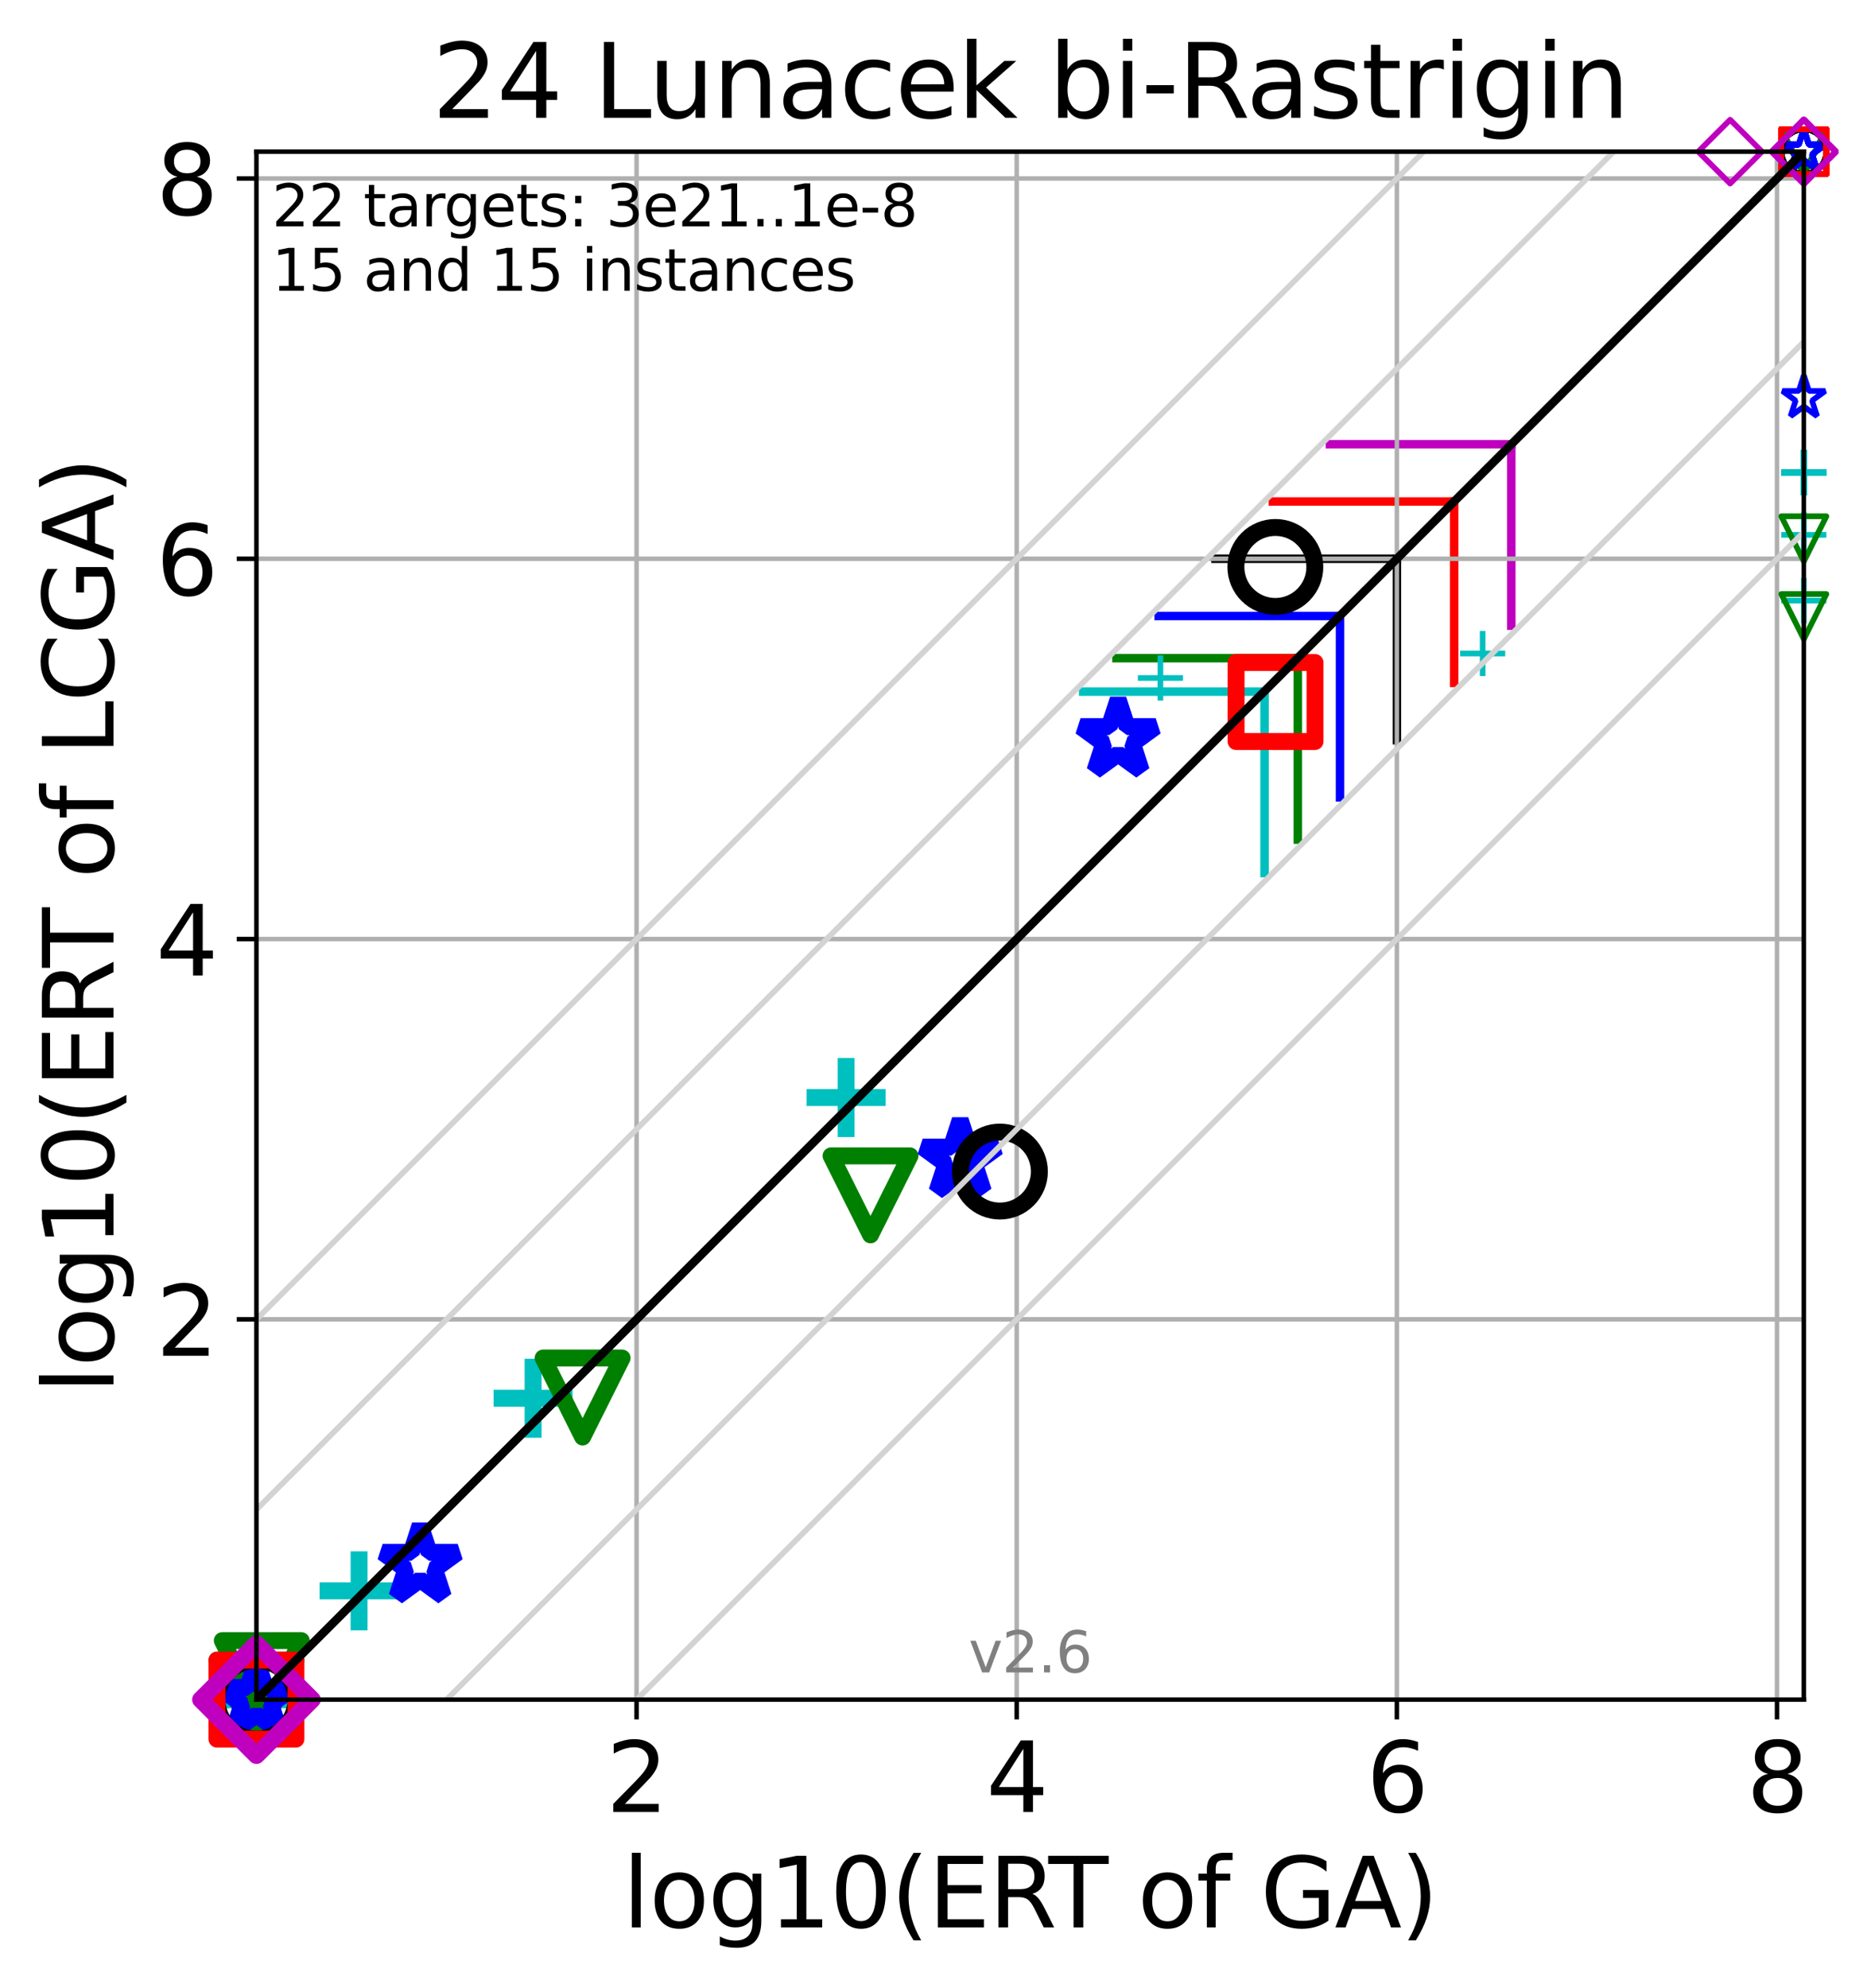 <?xml version="1.0" encoding="utf-8" standalone="no"?>
<!DOCTYPE svg PUBLIC "-//W3C//DTD SVG 1.1//EN"
  "http://www.w3.org/Graphics/SVG/1.1/DTD/svg11.dtd">
<svg xmlns:xlink="http://www.w3.org/1999/xlink" width="331.029pt" height="352.343pt" viewBox="0 0 331.029 352.343" xmlns="http://www.w3.org/2000/svg" version="1.1">
 <defs>
  <style type="text/css">*{stroke-linejoin: round; stroke-linecap: butt}</style>
 </defs>
 <g id="figure_1">
  <g id="patch_1">
   <path d="M 0 352.343 
L 331.029 352.343 
L 331.029 0 
L 0 0 
z
" style="fill: #ffffff"/>
  </g>
  <g id="axes_1">
   <g id="patch_2">
    <path d="M 45.469 301.237 
L 319.829 301.237 
L 319.829 26.877 
L 45.469 26.877 
z
" style="fill: #ffffff"/>
   </g>
   <g id="line2d_1">
    <path d="M 224.209 154.747 
L 224.209 122.588 
" clip-path="url(#p2a9df7f2b1)" style="fill: none; stroke: #00bfbf; stroke-width: 1.5; stroke-linecap: square"/>
   </g>
   <g id="line2d_2">
    <path d="M 192.05 122.588 
L 224.209 122.588 
" clip-path="url(#p2a9df7f2b1)" style="fill: none; stroke: #00bfbf; stroke-width: 1.5; stroke-linecap: square"/>
   </g>
   <g id="line2d_3">
    <path d="M 230.11 148.812 
L 230.11 116.654 
" clip-path="url(#p2a9df7f2b1)" style="fill: none; stroke: #008000; stroke-width: 1.5; stroke-linecap: square"/>
   </g>
   <g id="line2d_4">
    <path d="M 197.951 116.654 
L 230.11 116.654 
" clip-path="url(#p2a9df7f2b1)" style="fill: none; stroke: #008000; stroke-width: 1.5; stroke-linecap: square"/>
   </g>
   <g id="line2d_5">
    <path d="M 237.591 141.336 
L 237.591 109.177 
" clip-path="url(#p2a9df7f2b1)" style="fill: none; stroke: #0000ff; stroke-width: 1.5; stroke-linecap: square"/>
   </g>
   <g id="line2d_6">
    <path d="M 205.432 109.177 
L 237.591 109.177 
" clip-path="url(#p2a9df7f2b1)" style="fill: none; stroke: #0000ff; stroke-width: 1.5; stroke-linecap: square"/>
   </g>
   <g id="line2d_7">
    <path d="M 247.674 131.191 
L 247.674 99.032 
" clip-path="url(#p2a9df7f2b1)" style="fill: none; stroke: #000000; stroke-width: 1.5; stroke-linecap: square"/>
   </g>
   <g id="line2d_8">
    <path d="M 215.515 99.032 
L 247.674 99.032 
" clip-path="url(#p2a9df7f2b1)" style="fill: none; stroke: #000000; stroke-width: 1.5; stroke-linecap: square"/>
   </g>
   <g id="line2d_9">
    <path d="M 257.829 121.046 
L 257.829 88.887 
" clip-path="url(#p2a9df7f2b1)" style="fill: none; stroke: #ff0000; stroke-width: 1.5; stroke-linecap: square"/>
   </g>
   <g id="line2d_10">
    <path d="M 225.67 88.887 
L 257.829 88.887 
" clip-path="url(#p2a9df7f2b1)" style="fill: none; stroke: #ff0000; stroke-width: 1.5; stroke-linecap: square"/>
   </g>
   <g id="line2d_11">
    <path d="M 267.964 110.901 
L 267.964 78.742 
" clip-path="url(#p2a9df7f2b1)" style="fill: none; stroke: #bf00bf; stroke-width: 1.5; stroke-linecap: square"/>
   </g>
   <g id="line2d_12">
    <path d="M 235.805 78.742 
L 267.964 78.742 
" clip-path="url(#p2a9df7f2b1)" style="fill: none; stroke: #bf00bf; stroke-width: 1.5; stroke-linecap: square"/>
   </g>
   <g id="matplotlib.axis_1">
    <g id="xtick_1">
     <g id="line2d_13">
      <path d="M 112.871 301.237 
L 112.871 26.877 
" clip-path="url(#p2a9df7f2b1)" style="fill: none; stroke: #b0b0b0; stroke-width: 0.8; stroke-linecap: square"/>
     </g>
     <g id="line2d_14">
      <defs>
       <path id="md5a7563506" d="M 0 0 
L 0 3.5 
" style="stroke: #000000; stroke-width: 0.8"/>
      </defs>
      <g>
       <use xlink:href="#md5a7563506" x="112.871" y="301.237" style="stroke: #000000; stroke-width: 0.8"/>
      </g>
     </g>
     <g id="text_1">
      <!-- 2 -->
      <g transform="translate(107.463 321.155)scale(0.17 -0.17)">
       <defs>
        <path id="DejaVuSans-32" d="M 1228 531 
L 3431 531 
L 3431 0 
L 469 0 
L 469 531 
Q 828 903 1448 1529 
Q 2069 2156 2228 2338 
Q 2531 2678 2651 2914 
Q 2772 3150 2772 3378 
Q 2772 3750 2511 3984 
Q 2250 4219 1831 4219 
Q 1534 4219 1204 4116 
Q 875 4013 500 3803 
L 500 4441 
Q 881 4594 1212 4672 
Q 1544 4750 1819 4750 
Q 2544 4750 2975 4387 
Q 3406 4025 3406 3419 
Q 3406 3131 3298 2873 
Q 3191 2616 2906 2266 
Q 2828 2175 2409 1742 
Q 1991 1309 1228 531 
z
" transform="scale(0.016)"/>
       </defs>
       <use xlink:href="#DejaVuSans-32"/>
      </g>
     </g>
    </g>
    <g id="xtick_2">
     <g id="line2d_15">
      <path d="M 180.272 301.237 
L 180.272 26.877 
" clip-path="url(#p2a9df7f2b1)" style="fill: none; stroke: #b0b0b0; stroke-width: 0.8; stroke-linecap: square"/>
     </g>
     <g id="line2d_16">
      <g>
       <use xlink:href="#md5a7563506" x="180.272" y="301.237" style="stroke: #000000; stroke-width: 0.8"/>
      </g>
     </g>
     <g id="text_2">
      <!-- 4 -->
      <g transform="translate(174.864 321.155)scale(0.17 -0.17)">
       <defs>
        <path id="DejaVuSans-34" d="M 2419 4116 
L 825 1625 
L 2419 1625 
L 2419 4116 
z
M 2253 4666 
L 3047 4666 
L 3047 1625 
L 3713 1625 
L 3713 1100 
L 3047 1100 
L 3047 0 
L 2419 0 
L 2419 1100 
L 313 1100 
L 313 1709 
L 2253 4666 
z
" transform="scale(0.016)"/>
       </defs>
       <use xlink:href="#DejaVuSans-34"/>
      </g>
     </g>
    </g>
    <g id="xtick_3">
     <g id="line2d_17">
      <path d="M 247.674 301.237 
L 247.674 26.877 
" clip-path="url(#p2a9df7f2b1)" style="fill: none; stroke: #b0b0b0; stroke-width: 0.8; stroke-linecap: square"/>
     </g>
     <g id="line2d_18">
      <g>
       <use xlink:href="#md5a7563506" x="247.674" y="301.237" style="stroke: #000000; stroke-width: 0.8"/>
      </g>
     </g>
     <g id="text_3">
      <!-- 6 -->
      <g transform="translate(242.266 321.155)scale(0.17 -0.17)">
       <defs>
        <path id="DejaVuSans-36" d="M 2113 2584 
Q 1688 2584 1439 2293 
Q 1191 2003 1191 1497 
Q 1191 994 1439 701 
Q 1688 409 2113 409 
Q 2538 409 2786 701 
Q 3034 994 3034 1497 
Q 3034 2003 2786 2293 
Q 2538 2584 2113 2584 
z
M 3366 4563 
L 3366 3988 
Q 3128 4100 2886 4159 
Q 2644 4219 2406 4219 
Q 1781 4219 1451 3797 
Q 1122 3375 1075 2522 
Q 1259 2794 1537 2939 
Q 1816 3084 2150 3084 
Q 2853 3084 3261 2657 
Q 3669 2231 3669 1497 
Q 3669 778 3244 343 
Q 2819 -91 2113 -91 
Q 1303 -91 875 529 
Q 447 1150 447 2328 
Q 447 3434 972 4092 
Q 1497 4750 2381 4750 
Q 2619 4750 2861 4703 
Q 3103 4656 3366 4563 
z
" transform="scale(0.016)"/>
       </defs>
       <use xlink:href="#DejaVuSans-36"/>
      </g>
     </g>
    </g>
    <g id="xtick_4">
     <g id="line2d_19">
      <path d="M 315.076 301.237 
L 315.076 26.877 
" clip-path="url(#p2a9df7f2b1)" style="fill: none; stroke: #b0b0b0; stroke-width: 0.8; stroke-linecap: square"/>
     </g>
     <g id="line2d_20">
      <g>
       <use xlink:href="#md5a7563506" x="315.076" y="301.237" style="stroke: #000000; stroke-width: 0.8"/>
      </g>
     </g>
     <g id="text_4">
      <!-- 8 -->
      <g transform="translate(309.667 321.155)scale(0.17 -0.17)">
       <defs>
        <path id="DejaVuSans-38" d="M 2034 2216 
Q 1584 2216 1326 1975 
Q 1069 1734 1069 1313 
Q 1069 891 1326 650 
Q 1584 409 2034 409 
Q 2484 409 2743 651 
Q 3003 894 3003 1313 
Q 3003 1734 2745 1975 
Q 2488 2216 2034 2216 
z
M 1403 2484 
Q 997 2584 770 2862 
Q 544 3141 544 3541 
Q 544 4100 942 4425 
Q 1341 4750 2034 4750 
Q 2731 4750 3128 4425 
Q 3525 4100 3525 3541 
Q 3525 3141 3298 2862 
Q 3072 2584 2669 2484 
Q 3125 2378 3379 2068 
Q 3634 1759 3634 1313 
Q 3634 634 3220 271 
Q 2806 -91 2034 -91 
Q 1263 -91 848 271 
Q 434 634 434 1313 
Q 434 1759 690 2068 
Q 947 2378 1403 2484 
z
M 1172 3481 
Q 1172 3119 1398 2916 
Q 1625 2713 2034 2713 
Q 2441 2713 2670 2916 
Q 2900 3119 2900 3481 
Q 2900 3844 2670 4047 
Q 2441 4250 2034 4250 
Q 1625 4250 1398 4047 
Q 1172 3844 1172 3481 
z
" transform="scale(0.016)"/>
       </defs>
       <use xlink:href="#DejaVuSans-38"/>
      </g>
     </g>
    </g>
    <g id="text_5">
     <!-- log10(ERT of GA) -->
     <g transform="translate(110.392 341.607)scale(0.17 -0.17)">
      <defs>
       <path id="DejaVuSans-6c" d="M 603 4863 
L 1178 4863 
L 1178 0 
L 603 0 
L 603 4863 
z
" transform="scale(0.016)"/>
       <path id="DejaVuSans-6f" d="M 1959 3097 
Q 1497 3097 1228 2736 
Q 959 2375 959 1747 
Q 959 1119 1226 758 
Q 1494 397 1959 397 
Q 2419 397 2687 759 
Q 2956 1122 2956 1747 
Q 2956 2369 2687 2733 
Q 2419 3097 1959 3097 
z
M 1959 3584 
Q 2709 3584 3137 3096 
Q 3566 2609 3566 1747 
Q 3566 888 3137 398 
Q 2709 -91 1959 -91 
Q 1206 -91 779 398 
Q 353 888 353 1747 
Q 353 2609 779 3096 
Q 1206 3584 1959 3584 
z
" transform="scale(0.016)"/>
       <path id="DejaVuSans-67" d="M 2906 1791 
Q 2906 2416 2648 2759 
Q 2391 3103 1925 3103 
Q 1463 3103 1205 2759 
Q 947 2416 947 1791 
Q 947 1169 1205 825 
Q 1463 481 1925 481 
Q 2391 481 2648 825 
Q 2906 1169 2906 1791 
z
M 3481 434 
Q 3481 -459 3084 -895 
Q 2688 -1331 1869 -1331 
Q 1566 -1331 1297 -1286 
Q 1028 -1241 775 -1147 
L 775 -588 
Q 1028 -725 1275 -790 
Q 1522 -856 1778 -856 
Q 2344 -856 2625 -561 
Q 2906 -266 2906 331 
L 2906 616 
Q 2728 306 2450 153 
Q 2172 0 1784 0 
Q 1141 0 747 490 
Q 353 981 353 1791 
Q 353 2603 747 3093 
Q 1141 3584 1784 3584 
Q 2172 3584 2450 3431 
Q 2728 3278 2906 2969 
L 2906 3500 
L 3481 3500 
L 3481 434 
z
" transform="scale(0.016)"/>
       <path id="DejaVuSans-31" d="M 794 531 
L 1825 531 
L 1825 4091 
L 703 3866 
L 703 4441 
L 1819 4666 
L 2450 4666 
L 2450 531 
L 3481 531 
L 3481 0 
L 794 0 
L 794 531 
z
" transform="scale(0.016)"/>
       <path id="DejaVuSans-30" d="M 2034 4250 
Q 1547 4250 1301 3770 
Q 1056 3291 1056 2328 
Q 1056 1369 1301 889 
Q 1547 409 2034 409 
Q 2525 409 2770 889 
Q 3016 1369 3016 2328 
Q 3016 3291 2770 3770 
Q 2525 4250 2034 4250 
z
M 2034 4750 
Q 2819 4750 3233 4129 
Q 3647 3509 3647 2328 
Q 3647 1150 3233 529 
Q 2819 -91 2034 -91 
Q 1250 -91 836 529 
Q 422 1150 422 2328 
Q 422 3509 836 4129 
Q 1250 4750 2034 4750 
z
" transform="scale(0.016)"/>
       <path id="DejaVuSans-28" d="M 1984 4856 
Q 1566 4138 1362 3434 
Q 1159 2731 1159 2009 
Q 1159 1288 1364 580 
Q 1569 -128 1984 -844 
L 1484 -844 
Q 1016 -109 783 600 
Q 550 1309 550 2009 
Q 550 2706 781 3412 
Q 1013 4119 1484 4856 
L 1984 4856 
z
" transform="scale(0.016)"/>
       <path id="DejaVuSans-45" d="M 628 4666 
L 3578 4666 
L 3578 4134 
L 1259 4134 
L 1259 2753 
L 3481 2753 
L 3481 2222 
L 1259 2222 
L 1259 531 
L 3634 531 
L 3634 0 
L 628 0 
L 628 4666 
z
" transform="scale(0.016)"/>
       <path id="DejaVuSans-52" d="M 2841 2188 
Q 3044 2119 3236 1894 
Q 3428 1669 3622 1275 
L 4263 0 
L 3584 0 
L 2988 1197 
Q 2756 1666 2539 1819 
Q 2322 1972 1947 1972 
L 1259 1972 
L 1259 0 
L 628 0 
L 628 4666 
L 2053 4666 
Q 2853 4666 3247 4331 
Q 3641 3997 3641 3322 
Q 3641 2881 3436 2590 
Q 3231 2300 2841 2188 
z
M 1259 4147 
L 1259 2491 
L 2053 2491 
Q 2509 2491 2742 2702 
Q 2975 2913 2975 3322 
Q 2975 3731 2742 3939 
Q 2509 4147 2053 4147 
L 1259 4147 
z
" transform="scale(0.016)"/>
       <path id="DejaVuSans-54" d="M -19 4666 
L 3928 4666 
L 3928 4134 
L 2272 4134 
L 2272 0 
L 1638 0 
L 1638 4134 
L -19 4134 
L -19 4666 
z
" transform="scale(0.016)"/>
       <path id="DejaVuSans-20" transform="scale(0.016)"/>
       <path id="DejaVuSans-66" d="M 2375 4863 
L 2375 4384 
L 1825 4384 
Q 1516 4384 1395 4259 
Q 1275 4134 1275 3809 
L 1275 3500 
L 2222 3500 
L 2222 3053 
L 1275 3053 
L 1275 0 
L 697 0 
L 697 3053 
L 147 3053 
L 147 3500 
L 697 3500 
L 697 3744 
Q 697 4328 969 4595 
Q 1241 4863 1831 4863 
L 2375 4863 
z
" transform="scale(0.016)"/>
       <path id="DejaVuSans-47" d="M 3809 666 
L 3809 1919 
L 2778 1919 
L 2778 2438 
L 4434 2438 
L 4434 434 
Q 4069 175 3628 42 
Q 3188 -91 2688 -91 
Q 1594 -91 976 548 
Q 359 1188 359 2328 
Q 359 3472 976 4111 
Q 1594 4750 2688 4750 
Q 3144 4750 3555 4637 
Q 3966 4525 4313 4306 
L 4313 3634 
Q 3963 3931 3569 4081 
Q 3175 4231 2741 4231 
Q 1884 4231 1454 3753 
Q 1025 3275 1025 2328 
Q 1025 1384 1454 906 
Q 1884 428 2741 428 
Q 3075 428 3337 486 
Q 3600 544 3809 666 
z
" transform="scale(0.016)"/>
       <path id="DejaVuSans-41" d="M 2188 4044 
L 1331 1722 
L 3047 1722 
L 2188 4044 
z
M 1831 4666 
L 2547 4666 
L 4325 0 
L 3669 0 
L 3244 1197 
L 1141 1197 
L 716 0 
L 50 0 
L 1831 4666 
z
" transform="scale(0.016)"/>
       <path id="DejaVuSans-29" d="M 513 4856 
L 1013 4856 
Q 1481 4119 1714 3412 
Q 1947 2706 1947 2009 
Q 1947 1309 1714 600 
Q 1481 -109 1013 -844 
L 513 -844 
Q 928 -128 1133 580 
Q 1338 1288 1338 2009 
Q 1338 2731 1133 3434 
Q 928 4138 513 4856 
z
" transform="scale(0.016)"/>
      </defs>
      <use xlink:href="#DejaVuSans-6c"/>
      <use xlink:href="#DejaVuSans-6f" x="27.783"/>
      <use xlink:href="#DejaVuSans-67" x="88.965"/>
      <use xlink:href="#DejaVuSans-31" x="152.441"/>
      <use xlink:href="#DejaVuSans-30" x="216.064"/>
      <use xlink:href="#DejaVuSans-28" x="279.688"/>
      <use xlink:href="#DejaVuSans-45" x="318.701"/>
      <use xlink:href="#DejaVuSans-52" x="381.885"/>
      <use xlink:href="#DejaVuSans-54" x="444.117"/>
      <use xlink:href="#DejaVuSans-20" x="505.201"/>
      <use xlink:href="#DejaVuSans-6f" x="536.988"/>
      <use xlink:href="#DejaVuSans-66" x="598.17"/>
      <use xlink:href="#DejaVuSans-20" x="633.375"/>
      <use xlink:href="#DejaVuSans-47" x="665.162"/>
      <use xlink:href="#DejaVuSans-41" x="742.652"/>
      <use xlink:href="#DejaVuSans-29" x="811.061"/>
     </g>
    </g>
   </g>
   <g id="matplotlib.axis_2">
    <g id="ytick_1">
     <g id="line2d_21">
      <path d="M 45.469 233.836 
L 319.829 233.836 
" clip-path="url(#p2a9df7f2b1)" style="fill: none; stroke: #b0b0b0; stroke-width: 0.8; stroke-linecap: square"/>
     </g>
     <g id="line2d_22">
      <defs>
       <path id="m7170c1988a" d="M 0 0 
L -3.5 0 
" style="stroke: #000000; stroke-width: 0.8"/>
      </defs>
      <g>
       <use xlink:href="#m7170c1988a" x="45.469" y="233.836" style="stroke: #000000; stroke-width: 0.8"/>
      </g>
     </g>
     <g id="text_6">
      <!-- 2 -->
      <g transform="translate(27.653 240.294)scale(0.17 -0.17)">
       <use xlink:href="#DejaVuSans-32"/>
      </g>
     </g>
    </g>
    <g id="ytick_2">
     <g id="line2d_23">
      <path d="M 45.469 166.434 
L 319.829 166.434 
" clip-path="url(#p2a9df7f2b1)" style="fill: none; stroke: #b0b0b0; stroke-width: 0.8; stroke-linecap: square"/>
     </g>
     <g id="line2d_24">
      <g>
       <use xlink:href="#m7170c1988a" x="45.469" y="166.434" style="stroke: #000000; stroke-width: 0.8"/>
      </g>
     </g>
     <g id="text_7">
      <!-- 4 -->
      <g transform="translate(27.653 172.893)scale(0.17 -0.17)">
       <use xlink:href="#DejaVuSans-34"/>
      </g>
     </g>
    </g>
    <g id="ytick_3">
     <g id="line2d_25">
      <path d="M 45.469 99.032 
L 319.829 99.032 
" clip-path="url(#p2a9df7f2b1)" style="fill: none; stroke: #b0b0b0; stroke-width: 0.8; stroke-linecap: square"/>
     </g>
     <g id="line2d_26">
      <g>
       <use xlink:href="#m7170c1988a" x="45.469" y="99.032" style="stroke: #000000; stroke-width: 0.8"/>
      </g>
     </g>
     <g id="text_8">
      <!-- 6 -->
      <g transform="translate(27.653 105.491)scale(0.17 -0.17)">
       <use xlink:href="#DejaVuSans-36"/>
      </g>
     </g>
    </g>
    <g id="ytick_4">
     <g id="line2d_27">
      <path d="M 45.469 31.631 
L 319.829 31.631 
" clip-path="url(#p2a9df7f2b1)" style="fill: none; stroke: #b0b0b0; stroke-width: 0.8; stroke-linecap: square"/>
     </g>
     <g id="line2d_28">
      <g>
       <use xlink:href="#m7170c1988a" x="45.469" y="31.631" style="stroke: #000000; stroke-width: 0.8"/>
      </g>
     </g>
     <g id="text_9">
      <!-- 8 -->
      <g transform="translate(27.653 38.089)scale(0.17 -0.17)">
       <use xlink:href="#DejaVuSans-38"/>
      </g>
     </g>
    </g>
    <g id="text_10">
     <!-- log10(ERT of LCGA) -->
     <g transform="translate(20.117 246.985)rotate(-90)scale(0.17 -0.17)">
      <defs>
       <path id="DejaVuSans-4c" d="M 628 4666 
L 1259 4666 
L 1259 531 
L 3531 531 
L 3531 0 
L 628 0 
L 628 4666 
z
" transform="scale(0.016)"/>
       <path id="DejaVuSans-43" d="M 4122 4306 
L 4122 3641 
Q 3803 3938 3442 4084 
Q 3081 4231 2675 4231 
Q 1875 4231 1450 3742 
Q 1025 3253 1025 2328 
Q 1025 1406 1450 917 
Q 1875 428 2675 428 
Q 3081 428 3442 575 
Q 3803 722 4122 1019 
L 4122 359 
Q 3791 134 3420 21 
Q 3050 -91 2638 -91 
Q 1578 -91 968 557 
Q 359 1206 359 2328 
Q 359 3453 968 4101 
Q 1578 4750 2638 4750 
Q 3056 4750 3426 4639 
Q 3797 4528 4122 4306 
z
" transform="scale(0.016)"/>
      </defs>
      <use xlink:href="#DejaVuSans-6c"/>
      <use xlink:href="#DejaVuSans-6f" x="27.783"/>
      <use xlink:href="#DejaVuSans-67" x="88.965"/>
      <use xlink:href="#DejaVuSans-31" x="152.441"/>
      <use xlink:href="#DejaVuSans-30" x="216.064"/>
      <use xlink:href="#DejaVuSans-28" x="279.688"/>
      <use xlink:href="#DejaVuSans-45" x="318.701"/>
      <use xlink:href="#DejaVuSans-52" x="381.885"/>
      <use xlink:href="#DejaVuSans-54" x="444.117"/>
      <use xlink:href="#DejaVuSans-20" x="505.201"/>
      <use xlink:href="#DejaVuSans-6f" x="536.988"/>
      <use xlink:href="#DejaVuSans-66" x="598.17"/>
      <use xlink:href="#DejaVuSans-20" x="633.375"/>
      <use xlink:href="#DejaVuSans-4c" x="665.162"/>
      <use xlink:href="#DejaVuSans-43" x="720.875"/>
      <use xlink:href="#DejaVuSans-47" x="790.699"/>
      <use xlink:href="#DejaVuSans-41" x="868.189"/>
      <use xlink:href="#DejaVuSans-29" x="936.598"/>
     </g>
    </g>
   </g>
   <g id="line2d_29">
    <defs>
     <path id="ma669d7d999" d="M -7 0 
L 7 0 
M 0 7 
L 0 -7 
" style="stroke: #00bfbf; stroke-width: 3"/>
    </defs>
    <g>
     <use xlink:href="#ma669d7d999" x="45.469" y="301.237" style="fill-opacity: 0; stroke: #00bfbf; stroke-width: 3"/>
     <use xlink:href="#ma669d7d999" x="45.469" y="301.237" style="fill-opacity: 0; stroke: #00bfbf; stroke-width: 3"/>
     <use xlink:href="#ma669d7d999" x="63.665" y="281.957" style="fill-opacity: 0; stroke: #00bfbf; stroke-width: 3"/>
     <use xlink:href="#ma669d7d999" x="94.516" y="247.819" style="fill-opacity: 0; stroke: #00bfbf; stroke-width: 3"/>
     <use xlink:href="#ma669d7d999" x="150.019" y="194.518" style="fill-opacity: 0; stroke: #00bfbf; stroke-width: 3"/>
    </g>
   </g>
   <g id="line2d_30">
    <defs>
     <path id="m1026d8bf21" d="M -4 0 
L 4 0 
M 0 4 
L 0 -4 
" style="stroke: #00bfbf"/>
    </defs>
    <g>
     <use xlink:href="#m1026d8bf21" x="205.747" y="120.165" style="fill-opacity: 0; stroke: #00bfbf"/>
     <use xlink:href="#m1026d8bf21" x="262.882" y="115.824" style="fill-opacity: 0; stroke: #00bfbf"/>
    </g>
   </g>
   <g id="line2d_31">
    <g>
     <use xlink:href="#m1026d8bf21" x="319.829" y="106.45" style="fill-opacity: 0; stroke: #00bfbf"/>
     <use xlink:href="#m1026d8bf21" x="319.829" y="94.799" style="fill-opacity: 0; stroke: #00bfbf"/>
     <use xlink:href="#m1026d8bf21" x="319.829" y="83.804" style="fill-opacity: 0; stroke: #00bfbf"/>
     <use xlink:href="#m1026d8bf21" x="319.829" y="83.771" style="fill-opacity: 0; stroke: #00bfbf"/>
     <use xlink:href="#m1026d8bf21" x="319.829" y="83.768" style="fill-opacity: 0; stroke: #00bfbf"/>
     <use xlink:href="#m1026d8bf21" x="319.829" y="83.762" style="fill-opacity: 0; stroke: #00bfbf"/>
     <use xlink:href="#m1026d8bf21" x="319.829" y="83.762" style="fill-opacity: 0; stroke: #00bfbf"/>
     <use xlink:href="#m1026d8bf21" x="319.829" y="83.761" style="fill-opacity: 0; stroke: #00bfbf"/>
     <use xlink:href="#m1026d8bf21" x="319.829" y="83.761" style="fill-opacity: 0; stroke: #00bfbf"/>
     <use xlink:href="#m1026d8bf21" x="319.829" y="83.759" style="fill-opacity: 0; stroke: #00bfbf"/>
     <use xlink:href="#m1026d8bf21" x="319.829" y="83.736" style="fill-opacity: 0; stroke: #00bfbf"/>
     <use xlink:href="#m1026d8bf21" x="319.829" y="83.732" style="fill-opacity: 0; stroke: #00bfbf"/>
     <use xlink:href="#m1026d8bf21" x="319.829" y="83.731" style="fill-opacity: 0; stroke: #00bfbf"/>
     <use xlink:href="#m1026d8bf21" x="319.829" y="83.731" style="fill-opacity: 0; stroke: #00bfbf"/>
     <use xlink:href="#m1026d8bf21" x="319.829" y="83.731" style="fill-opacity: 0; stroke: #00bfbf"/>
    </g>
   </g>
   <g id="line2d_32">
    <defs>
     <path id="m15143bb2ce" d="M -0 7 
L 7 -7 
L -7 -7 
z
" style="stroke: #008000; stroke-width: 3; stroke-linejoin: miter"/>
    </defs>
    <g>
     <use xlink:href="#m15143bb2ce" x="45.469" y="301.237" style="fill-opacity: 0; stroke: #008000; stroke-width: 3; stroke-linejoin: miter"/>
     <use xlink:href="#m15143bb2ce" x="46.414" y="297.777" style="fill-opacity: 0; stroke: #008000; stroke-width: 3; stroke-linejoin: miter"/>
     <use xlink:href="#m15143bb2ce" x="103.3" y="247.692" style="fill-opacity: 0; stroke: #008000; stroke-width: 3; stroke-linejoin: miter"/>
     <use xlink:href="#m15143bb2ce" x="154.348" y="211.865" style="fill-opacity: 0; stroke: #008000; stroke-width: 3; stroke-linejoin: miter"/>
    </g>
   </g>
   <g id="line2d_33">
    <defs>
     <path id="m51921dffb6" d="M -0 4 
L 4 -4 
L -4 -4 
z
" style="stroke: #008000; stroke-linejoin: miter"/>
    </defs>
    <g>
     <use xlink:href="#m51921dffb6" x="319.829" y="109.285" style="fill-opacity: 0; stroke: #008000; stroke-linejoin: miter"/>
     <use xlink:href="#m51921dffb6" x="319.829" y="95.505" style="fill-opacity: 0; stroke: #008000; stroke-linejoin: miter"/>
    </g>
   </g>
   <g id="line2d_34">
    <g>
     <use xlink:href="#m51921dffb6" x="319.829" y="26.877" style="fill-opacity: 0; stroke: #008000; stroke-linejoin: miter"/>
     <use xlink:href="#m51921dffb6" x="319.829" y="26.877" style="fill-opacity: 0; stroke: #008000; stroke-linejoin: miter"/>
     <use xlink:href="#m51921dffb6" x="319.829" y="26.877" style="fill-opacity: 0; stroke: #008000; stroke-linejoin: miter"/>
     <use xlink:href="#m51921dffb6" x="319.829" y="26.877" style="fill-opacity: 0; stroke: #008000; stroke-linejoin: miter"/>
     <use xlink:href="#m51921dffb6" x="319.829" y="26.877" style="fill-opacity: 0; stroke: #008000; stroke-linejoin: miter"/>
     <use xlink:href="#m51921dffb6" x="319.829" y="26.877" style="fill-opacity: 0; stroke: #008000; stroke-linejoin: miter"/>
     <use xlink:href="#m51921dffb6" x="319.829" y="26.877" style="fill-opacity: 0; stroke: #008000; stroke-linejoin: miter"/>
     <use xlink:href="#m51921dffb6" x="319.829" y="26.877" style="fill-opacity: 0; stroke: #008000; stroke-linejoin: miter"/>
     <use xlink:href="#m51921dffb6" x="319.829" y="26.877" style="fill-opacity: 0; stroke: #008000; stroke-linejoin: miter"/>
     <use xlink:href="#m51921dffb6" x="319.829" y="26.877" style="fill-opacity: 0; stroke: #008000; stroke-linejoin: miter"/>
     <use xlink:href="#m51921dffb6" x="319.829" y="26.877" style="fill-opacity: 0; stroke: #008000; stroke-linejoin: miter"/>
     <use xlink:href="#m51921dffb6" x="319.829" y="26.877" style="fill-opacity: 0; stroke: #008000; stroke-linejoin: miter"/>
     <use xlink:href="#m51921dffb6" x="319.829" y="26.877" style="fill-opacity: 0; stroke: #008000; stroke-linejoin: miter"/>
     <use xlink:href="#m51921dffb6" x="319.829" y="26.877" style="fill-opacity: 0; stroke: #008000; stroke-linejoin: miter"/>
     <use xlink:href="#m51921dffb6" x="319.829" y="26.877" style="fill-opacity: 0; stroke: #008000; stroke-linejoin: miter"/>
     <use xlink:href="#m51921dffb6" x="319.829" y="26.877" style="fill-opacity: 0; stroke: #008000; stroke-linejoin: miter"/>
    </g>
   </g>
   <g id="line2d_35">
    <defs>
     <path id="m9376eaf488" d="M 0 -7 
L -1.572 -2.163 
L -6.657 -2.163 
L -2.543 0.826 
L -4.114 5.663 
L -0 2.674 
L 4.114 5.663 
L 2.543 0.826 
L 6.657 -2.163 
L 1.572 -2.163 
z
" style="stroke: #0000ff; stroke-width: 3; stroke-linejoin: bevel"/>
    </defs>
    <g>
     <use xlink:href="#m9376eaf488" x="45.469" y="301.237" style="fill-opacity: 0; stroke: #0000ff; stroke-width: 3; stroke-linejoin: bevel"/>
     <use xlink:href="#m9376eaf488" x="74.497" y="277.296" style="fill-opacity: 0; stroke: #0000ff; stroke-width: 3; stroke-linejoin: bevel"/>
     <use xlink:href="#m9376eaf488" x="170.25" y="205.473" style="fill-opacity: 0; stroke: #0000ff; stroke-width: 3; stroke-linejoin: bevel"/>
     <use xlink:href="#m9376eaf488" x="198.248" y="130.946" style="fill-opacity: 0; stroke: #0000ff; stroke-width: 3; stroke-linejoin: bevel"/>
    </g>
   </g>
   <g id="line2d_36">
    <defs>
     <path id="m7c683f8d62" d="M 0 -4 
L -0.898 -1.236 
L -3.804 -1.236 
L -1.453 0.472 
L -2.351 3.236 
L -0 1.528 
L 2.351 3.236 
L 1.453 0.472 
L 3.804 -1.236 
L 0.898 -1.236 
z
" style="stroke: #0000ff; stroke-linejoin: bevel"/>
    </defs>
    <g>
     <use xlink:href="#m7c683f8d62" x="319.829" y="70.531" style="fill-opacity: 0; stroke: #0000ff; stroke-linejoin: bevel"/>
    </g>
   </g>
   <g id="line2d_37">
    <g>
     <use xlink:href="#m7c683f8d62" x="319.829" y="26.877" style="fill-opacity: 0; stroke: #0000ff; stroke-linejoin: bevel"/>
     <use xlink:href="#m7c683f8d62" x="319.829" y="26.877" style="fill-opacity: 0; stroke: #0000ff; stroke-linejoin: bevel"/>
     <use xlink:href="#m7c683f8d62" x="319.829" y="26.877" style="fill-opacity: 0; stroke: #0000ff; stroke-linejoin: bevel"/>
     <use xlink:href="#m7c683f8d62" x="319.829" y="26.877" style="fill-opacity: 0; stroke: #0000ff; stroke-linejoin: bevel"/>
     <use xlink:href="#m7c683f8d62" x="319.829" y="26.877" style="fill-opacity: 0; stroke: #0000ff; stroke-linejoin: bevel"/>
     <use xlink:href="#m7c683f8d62" x="319.829" y="26.877" style="fill-opacity: 0; stroke: #0000ff; stroke-linejoin: bevel"/>
     <use xlink:href="#m7c683f8d62" x="319.829" y="26.877" style="fill-opacity: 0; stroke: #0000ff; stroke-linejoin: bevel"/>
     <use xlink:href="#m7c683f8d62" x="319.829" y="26.877" style="fill-opacity: 0; stroke: #0000ff; stroke-linejoin: bevel"/>
     <use xlink:href="#m7c683f8d62" x="319.829" y="26.877" style="fill-opacity: 0; stroke: #0000ff; stroke-linejoin: bevel"/>
     <use xlink:href="#m7c683f8d62" x="319.829" y="26.877" style="fill-opacity: 0; stroke: #0000ff; stroke-linejoin: bevel"/>
     <use xlink:href="#m7c683f8d62" x="319.829" y="26.877" style="fill-opacity: 0; stroke: #0000ff; stroke-linejoin: bevel"/>
     <use xlink:href="#m7c683f8d62" x="319.829" y="26.877" style="fill-opacity: 0; stroke: #0000ff; stroke-linejoin: bevel"/>
     <use xlink:href="#m7c683f8d62" x="319.829" y="26.877" style="fill-opacity: 0; stroke: #0000ff; stroke-linejoin: bevel"/>
     <use xlink:href="#m7c683f8d62" x="319.829" y="26.877" style="fill-opacity: 0; stroke: #0000ff; stroke-linejoin: bevel"/>
     <use xlink:href="#m7c683f8d62" x="319.829" y="26.877" style="fill-opacity: 0; stroke: #0000ff; stroke-linejoin: bevel"/>
     <use xlink:href="#m7c683f8d62" x="319.829" y="26.877" style="fill-opacity: 0; stroke: #0000ff; stroke-linejoin: bevel"/>
     <use xlink:href="#m7c683f8d62" x="319.829" y="26.877" style="fill-opacity: 0; stroke: #0000ff; stroke-linejoin: bevel"/>
    </g>
   </g>
   <g id="line2d_38">
    <defs>
     <path id="m48b32c12df" d="M 0 7 
C 1.856 7 3.637 6.262 4.95 4.95 
C 6.262 3.637 7 1.856 7 0 
C 7 -1.856 6.262 -3.637 4.95 -4.95 
C 3.637 -6.262 1.856 -7 0 -7 
C -1.856 -7 -3.637 -6.262 -4.95 -4.95 
C -6.262 -3.637 -7 -1.856 -7 0 
C -7 1.856 -6.262 3.637 -4.95 4.95 
C -3.637 6.262 -1.856 7 0 7 
z
" style="stroke: #000000; stroke-width: 3"/>
    </defs>
    <g>
     <use xlink:href="#m48b32c12df" x="45.469" y="301.237" style="fill-opacity: 0; stroke: #000000; stroke-width: 3"/>
     <use xlink:href="#m48b32c12df" x="177.288" y="207.642" style="fill-opacity: 0; stroke: #000000; stroke-width: 3"/>
     <use xlink:href="#m48b32c12df" x="226.127" y="100.486" style="fill-opacity: 0; stroke: #000000; stroke-width: 3"/>
    </g>
   </g>
   <g id="line2d_39">
    <defs>
     <path id="m04d9735640" d="M 0 4 
C 1.061 4 2.078 3.579 2.828 2.828 
C 3.579 2.078 4 1.061 4 0 
C 4 -1.061 3.579 -2.078 2.828 -2.828 
C 2.078 -3.579 1.061 -4 0 -4 
C -1.061 -4 -2.078 -3.579 -2.828 -2.828 
C -3.579 -2.078 -4 -1.061 -4 0 
C -4 1.061 -3.579 2.078 -2.828 2.828 
C -2.078 3.579 -1.061 4 0 4 
z
" style="stroke: #000000"/>
    </defs>
    <g>
     <use xlink:href="#m04d9735640" x="319.829" y="26.877" style="fill-opacity: 0; stroke: #000000"/>
     <use xlink:href="#m04d9735640" x="319.829" y="26.877" style="fill-opacity: 0; stroke: #000000"/>
     <use xlink:href="#m04d9735640" x="319.829" y="26.877" style="fill-opacity: 0; stroke: #000000"/>
     <use xlink:href="#m04d9735640" x="319.829" y="26.877" style="fill-opacity: 0; stroke: #000000"/>
     <use xlink:href="#m04d9735640" x="319.829" y="26.877" style="fill-opacity: 0; stroke: #000000"/>
     <use xlink:href="#m04d9735640" x="319.829" y="26.877" style="fill-opacity: 0; stroke: #000000"/>
     <use xlink:href="#m04d9735640" x="319.829" y="26.877" style="fill-opacity: 0; stroke: #000000"/>
     <use xlink:href="#m04d9735640" x="319.829" y="26.877" style="fill-opacity: 0; stroke: #000000"/>
     <use xlink:href="#m04d9735640" x="319.829" y="26.877" style="fill-opacity: 0; stroke: #000000"/>
     <use xlink:href="#m04d9735640" x="319.829" y="26.877" style="fill-opacity: 0; stroke: #000000"/>
     <use xlink:href="#m04d9735640" x="319.829" y="26.877" style="fill-opacity: 0; stroke: #000000"/>
     <use xlink:href="#m04d9735640" x="319.829" y="26.877" style="fill-opacity: 0; stroke: #000000"/>
     <use xlink:href="#m04d9735640" x="319.829" y="26.877" style="fill-opacity: 0; stroke: #000000"/>
     <use xlink:href="#m04d9735640" x="319.829" y="26.877" style="fill-opacity: 0; stroke: #000000"/>
     <use xlink:href="#m04d9735640" x="319.829" y="26.877" style="fill-opacity: 0; stroke: #000000"/>
     <use xlink:href="#m04d9735640" x="319.829" y="26.877" style="fill-opacity: 0; stroke: #000000"/>
     <use xlink:href="#m04d9735640" x="319.829" y="26.877" style="fill-opacity: 0; stroke: #000000"/>
     <use xlink:href="#m04d9735640" x="319.829" y="26.877" style="fill-opacity: 0; stroke: #000000"/>
     <use xlink:href="#m04d9735640" x="319.829" y="26.877" style="fill-opacity: 0; stroke: #000000"/>
    </g>
   </g>
   <g id="line2d_40">
    <defs>
     <path id="mdfffb45681" d="M -7 7 
L 7 7 
L 7 -7 
L -7 -7 
z
" style="stroke: #ff0000; stroke-width: 3; stroke-linejoin: miter"/>
    </defs>
    <g>
     <use xlink:href="#mdfffb45681" x="45.469" y="301.237" style="fill-opacity: 0; stroke: #ff0000; stroke-width: 3; stroke-linejoin: miter"/>
     <use xlink:href="#mdfffb45681" x="226.162" y="124.422" style="fill-opacity: 0; stroke: #ff0000; stroke-width: 3; stroke-linejoin: miter"/>
    </g>
   </g>
   <g id="line2d_41">
    <defs>
     <path id="m4e119f0591" d="M -4 4 
L 4 4 
L 4 -4 
L -4 -4 
z
" style="stroke: #ff0000; stroke-linejoin: miter"/>
    </defs>
    <g>
     <use xlink:href="#m4e119f0591" x="319.829" y="26.877" style="fill-opacity: 0; stroke: #ff0000; stroke-linejoin: miter"/>
     <use xlink:href="#m4e119f0591" x="319.829" y="26.877" style="fill-opacity: 0; stroke: #ff0000; stroke-linejoin: miter"/>
     <use xlink:href="#m4e119f0591" x="319.829" y="26.877" style="fill-opacity: 0; stroke: #ff0000; stroke-linejoin: miter"/>
     <use xlink:href="#m4e119f0591" x="319.829" y="26.877" style="fill-opacity: 0; stroke: #ff0000; stroke-linejoin: miter"/>
     <use xlink:href="#m4e119f0591" x="319.829" y="26.877" style="fill-opacity: 0; stroke: #ff0000; stroke-linejoin: miter"/>
     <use xlink:href="#m4e119f0591" x="319.829" y="26.877" style="fill-opacity: 0; stroke: #ff0000; stroke-linejoin: miter"/>
     <use xlink:href="#m4e119f0591" x="319.829" y="26.877" style="fill-opacity: 0; stroke: #ff0000; stroke-linejoin: miter"/>
     <use xlink:href="#m4e119f0591" x="319.829" y="26.877" style="fill-opacity: 0; stroke: #ff0000; stroke-linejoin: miter"/>
     <use xlink:href="#m4e119f0591" x="319.829" y="26.877" style="fill-opacity: 0; stroke: #ff0000; stroke-linejoin: miter"/>
     <use xlink:href="#m4e119f0591" x="319.829" y="26.877" style="fill-opacity: 0; stroke: #ff0000; stroke-linejoin: miter"/>
     <use xlink:href="#m4e119f0591" x="319.829" y="26.877" style="fill-opacity: 0; stroke: #ff0000; stroke-linejoin: miter"/>
     <use xlink:href="#m4e119f0591" x="319.829" y="26.877" style="fill-opacity: 0; stroke: #ff0000; stroke-linejoin: miter"/>
     <use xlink:href="#m4e119f0591" x="319.829" y="26.877" style="fill-opacity: 0; stroke: #ff0000; stroke-linejoin: miter"/>
     <use xlink:href="#m4e119f0591" x="319.829" y="26.877" style="fill-opacity: 0; stroke: #ff0000; stroke-linejoin: miter"/>
     <use xlink:href="#m4e119f0591" x="319.829" y="26.877" style="fill-opacity: 0; stroke: #ff0000; stroke-linejoin: miter"/>
     <use xlink:href="#m4e119f0591" x="319.829" y="26.877" style="fill-opacity: 0; stroke: #ff0000; stroke-linejoin: miter"/>
     <use xlink:href="#m4e119f0591" x="319.829" y="26.877" style="fill-opacity: 0; stroke: #ff0000; stroke-linejoin: miter"/>
     <use xlink:href="#m4e119f0591" x="319.829" y="26.877" style="fill-opacity: 0; stroke: #ff0000; stroke-linejoin: miter"/>
     <use xlink:href="#m4e119f0591" x="319.829" y="26.877" style="fill-opacity: 0; stroke: #ff0000; stroke-linejoin: miter"/>
     <use xlink:href="#m4e119f0591" x="319.829" y="26.877" style="fill-opacity: 0; stroke: #ff0000; stroke-linejoin: miter"/>
    </g>
   </g>
   <g id="line2d_42">
    <defs>
     <path id="ma8176d3b66" d="M 0 9.899 
L 9.899 0 
L 0 -9.899 
L -9.899 0 
z
" style="stroke: #bf00bf; stroke-width: 3; stroke-linejoin: miter"/>
    </defs>
    <g>
     <use xlink:href="#ma8176d3b66" x="45.469" y="301.237" style="fill-opacity: 0; stroke: #bf00bf; stroke-width: 3; stroke-linejoin: miter"/>
    </g>
   </g>
   <g id="line2d_43">
    <defs>
     <path id="mab7f1b6b68" d="M 0 5.657 
L 5.657 0 
L 0 -5.657 
L -5.657 0 
z
" style="stroke: #bf00bf; stroke-linejoin: miter"/>
    </defs>
    <g>
     <use xlink:href="#mab7f1b6b68" x="306.764" y="26.877" style="fill-opacity: 0; stroke: #bf00bf; stroke-linejoin: miter"/>
    </g>
   </g>
   <g id="line2d_44">
    <g>
     <use xlink:href="#mab7f1b6b68" x="319.829" y="26.877" style="fill-opacity: 0; stroke: #bf00bf; stroke-linejoin: miter"/>
     <use xlink:href="#mab7f1b6b68" x="319.829" y="26.877" style="fill-opacity: 0; stroke: #bf00bf; stroke-linejoin: miter"/>
     <use xlink:href="#mab7f1b6b68" x="319.829" y="26.877" style="fill-opacity: 0; stroke: #bf00bf; stroke-linejoin: miter"/>
     <use xlink:href="#mab7f1b6b68" x="319.829" y="26.877" style="fill-opacity: 0; stroke: #bf00bf; stroke-linejoin: miter"/>
     <use xlink:href="#mab7f1b6b68" x="319.829" y="26.877" style="fill-opacity: 0; stroke: #bf00bf; stroke-linejoin: miter"/>
     <use xlink:href="#mab7f1b6b68" x="319.829" y="26.877" style="fill-opacity: 0; stroke: #bf00bf; stroke-linejoin: miter"/>
     <use xlink:href="#mab7f1b6b68" x="319.829" y="26.877" style="fill-opacity: 0; stroke: #bf00bf; stroke-linejoin: miter"/>
     <use xlink:href="#mab7f1b6b68" x="319.829" y="26.877" style="fill-opacity: 0; stroke: #bf00bf; stroke-linejoin: miter"/>
     <use xlink:href="#mab7f1b6b68" x="319.829" y="26.877" style="fill-opacity: 0; stroke: #bf00bf; stroke-linejoin: miter"/>
     <use xlink:href="#mab7f1b6b68" x="319.829" y="26.877" style="fill-opacity: 0; stroke: #bf00bf; stroke-linejoin: miter"/>
     <use xlink:href="#mab7f1b6b68" x="319.829" y="26.877" style="fill-opacity: 0; stroke: #bf00bf; stroke-linejoin: miter"/>
     <use xlink:href="#mab7f1b6b68" x="319.829" y="26.877" style="fill-opacity: 0; stroke: #bf00bf; stroke-linejoin: miter"/>
     <use xlink:href="#mab7f1b6b68" x="319.829" y="26.877" style="fill-opacity: 0; stroke: #bf00bf; stroke-linejoin: miter"/>
     <use xlink:href="#mab7f1b6b68" x="319.829" y="26.877" style="fill-opacity: 0; stroke: #bf00bf; stroke-linejoin: miter"/>
     <use xlink:href="#mab7f1b6b68" x="319.829" y="26.877" style="fill-opacity: 0; stroke: #bf00bf; stroke-linejoin: miter"/>
     <use xlink:href="#mab7f1b6b68" x="319.829" y="26.877" style="fill-opacity: 0; stroke: #bf00bf; stroke-linejoin: miter"/>
     <use xlink:href="#mab7f1b6b68" x="319.829" y="26.877" style="fill-opacity: 0; stroke: #bf00bf; stroke-linejoin: miter"/>
     <use xlink:href="#mab7f1b6b68" x="319.829" y="26.877" style="fill-opacity: 0; stroke: #bf00bf; stroke-linejoin: miter"/>
     <use xlink:href="#mab7f1b6b68" x="319.829" y="26.877" style="fill-opacity: 0; stroke: #bf00bf; stroke-linejoin: miter"/>
     <use xlink:href="#mab7f1b6b68" x="319.829" y="26.877" style="fill-opacity: 0; stroke: #bf00bf; stroke-linejoin: miter"/>
    </g>
   </g>
   <g id="line2d_45">
    <path d="M 45.469 301.237 
L 319.829 26.877 
" clip-path="url(#p2a9df7f2b1)" style="fill: none; stroke: #000000; stroke-width: 1.5; stroke-linecap: square"/>
   </g>
   <g id="line2d_46">
    <path d="M 79.17 301.237 
L 332.029 48.378 
" clip-path="url(#p2a9df7f2b1)" style="fill: none; stroke: #d3d3d3; stroke-linecap: square"/>
   </g>
   <g id="line2d_47">
    <path d="M 112.871 301.237 
L 332.029 82.079 
" clip-path="url(#p2a9df7f2b1)" style="fill: none; stroke: #d3d3d3; stroke-linecap: square"/>
   </g>
   <g id="line2d_48">
    <path d="M 45.469 267.536 
L 314.005 -1 
" clip-path="url(#p2a9df7f2b1)" style="fill: none; stroke: #d3d3d3; stroke-linecap: square"/>
   </g>
   <g id="line2d_49">
    <path d="M 45.469 233.836 
L 280.305 -1 
" clip-path="url(#p2a9df7f2b1)" style="fill: none; stroke: #d3d3d3; stroke-linecap: square"/>
   </g>
   <g id="patch_3">
    <path d="M 45.469 301.237 
L 45.469 26.877 
" style="fill: none; stroke: #000000; stroke-width: 0.8; stroke-linejoin: miter; stroke-linecap: square"/>
   </g>
   <g id="patch_4">
    <path d="M 319.829 301.237 
L 319.829 26.877 
" style="fill: none; stroke: #000000; stroke-width: 0.8; stroke-linejoin: miter; stroke-linecap: square"/>
   </g>
   <g id="patch_5">
    <path d="M 45.469 301.237 
L 319.829 301.237 
" style="fill: none; stroke: #000000; stroke-width: 0.8; stroke-linejoin: miter; stroke-linecap: square"/>
   </g>
   <g id="patch_6">
    <path d="M 45.469 26.877 
L 319.829 26.877 
" style="fill: none; stroke: #000000; stroke-width: 0.8; stroke-linejoin: miter; stroke-linecap: square"/>
   </g>
   <g id="text_11">
    <!-- 22 targets: 3e21..1e-8 -->
    <g transform="translate(48.213 40.115)scale(0.102 -0.102)">
     <defs>
      <path id="DejaVuSans-74" d="M 1172 4494 
L 1172 3500 
L 2356 3500 
L 2356 3053 
L 1172 3053 
L 1172 1153 
Q 1172 725 1289 603 
Q 1406 481 1766 481 
L 2356 481 
L 2356 0 
L 1766 0 
Q 1100 0 847 248 
Q 594 497 594 1153 
L 594 3053 
L 172 3053 
L 172 3500 
L 594 3500 
L 594 4494 
L 1172 4494 
z
" transform="scale(0.016)"/>
      <path id="DejaVuSans-61" d="M 2194 1759 
Q 1497 1759 1228 1600 
Q 959 1441 959 1056 
Q 959 750 1161 570 
Q 1363 391 1709 391 
Q 2188 391 2477 730 
Q 2766 1069 2766 1631 
L 2766 1759 
L 2194 1759 
z
M 3341 1997 
L 3341 0 
L 2766 0 
L 2766 531 
Q 2569 213 2275 61 
Q 1981 -91 1556 -91 
Q 1019 -91 701 211 
Q 384 513 384 1019 
Q 384 1609 779 1909 
Q 1175 2209 1959 2209 
L 2766 2209 
L 2766 2266 
Q 2766 2663 2505 2880 
Q 2244 3097 1772 3097 
Q 1472 3097 1187 3025 
Q 903 2953 641 2809 
L 641 3341 
Q 956 3463 1253 3523 
Q 1550 3584 1831 3584 
Q 2591 3584 2966 3190 
Q 3341 2797 3341 1997 
z
" transform="scale(0.016)"/>
      <path id="DejaVuSans-72" d="M 2631 2963 
Q 2534 3019 2420 3045 
Q 2306 3072 2169 3072 
Q 1681 3072 1420 2755 
Q 1159 2438 1159 1844 
L 1159 0 
L 581 0 
L 581 3500 
L 1159 3500 
L 1159 2956 
Q 1341 3275 1631 3429 
Q 1922 3584 2338 3584 
Q 2397 3584 2469 3576 
Q 2541 3569 2628 3553 
L 2631 2963 
z
" transform="scale(0.016)"/>
      <path id="DejaVuSans-65" d="M 3597 1894 
L 3597 1613 
L 953 1613 
Q 991 1019 1311 708 
Q 1631 397 2203 397 
Q 2534 397 2845 478 
Q 3156 559 3463 722 
L 3463 178 
Q 3153 47 2828 -22 
Q 2503 -91 2169 -91 
Q 1331 -91 842 396 
Q 353 884 353 1716 
Q 353 2575 817 3079 
Q 1281 3584 2069 3584 
Q 2775 3584 3186 3129 
Q 3597 2675 3597 1894 
z
M 3022 2063 
Q 3016 2534 2758 2815 
Q 2500 3097 2075 3097 
Q 1594 3097 1305 2825 
Q 1016 2553 972 2059 
L 3022 2063 
z
" transform="scale(0.016)"/>
      <path id="DejaVuSans-73" d="M 2834 3397 
L 2834 2853 
Q 2591 2978 2328 3040 
Q 2066 3103 1784 3103 
Q 1356 3103 1142 2972 
Q 928 2841 928 2578 
Q 928 2378 1081 2264 
Q 1234 2150 1697 2047 
L 1894 2003 
Q 2506 1872 2764 1633 
Q 3022 1394 3022 966 
Q 3022 478 2636 193 
Q 2250 -91 1575 -91 
Q 1294 -91 989 -36 
Q 684 19 347 128 
L 347 722 
Q 666 556 975 473 
Q 1284 391 1588 391 
Q 1994 391 2212 530 
Q 2431 669 2431 922 
Q 2431 1156 2273 1281 
Q 2116 1406 1581 1522 
L 1381 1569 
Q 847 1681 609 1914 
Q 372 2147 372 2553 
Q 372 3047 722 3315 
Q 1072 3584 1716 3584 
Q 2034 3584 2315 3537 
Q 2597 3491 2834 3397 
z
" transform="scale(0.016)"/>
      <path id="DejaVuSans-3a" d="M 750 794 
L 1409 794 
L 1409 0 
L 750 0 
L 750 794 
z
M 750 3309 
L 1409 3309 
L 1409 2516 
L 750 2516 
L 750 3309 
z
" transform="scale(0.016)"/>
      <path id="DejaVuSans-33" d="M 2597 2516 
Q 3050 2419 3304 2112 
Q 3559 1806 3559 1356 
Q 3559 666 3084 287 
Q 2609 -91 1734 -91 
Q 1441 -91 1130 -33 
Q 819 25 488 141 
L 488 750 
Q 750 597 1062 519 
Q 1375 441 1716 441 
Q 2309 441 2620 675 
Q 2931 909 2931 1356 
Q 2931 1769 2642 2001 
Q 2353 2234 1838 2234 
L 1294 2234 
L 1294 2753 
L 1863 2753 
Q 2328 2753 2575 2939 
Q 2822 3125 2822 3475 
Q 2822 3834 2567 4026 
Q 2313 4219 1838 4219 
Q 1578 4219 1281 4162 
Q 984 4106 628 3988 
L 628 4550 
Q 988 4650 1302 4700 
Q 1616 4750 1894 4750 
Q 2613 4750 3031 4423 
Q 3450 4097 3450 3541 
Q 3450 3153 3228 2886 
Q 3006 2619 2597 2516 
z
" transform="scale(0.016)"/>
      <path id="DejaVuSans-2e" d="M 684 794 
L 1344 794 
L 1344 0 
L 684 0 
L 684 794 
z
" transform="scale(0.016)"/>
      <path id="DejaVuSans-2d" d="M 313 2009 
L 1997 2009 
L 1997 1497 
L 313 1497 
L 313 2009 
z
" transform="scale(0.016)"/>
     </defs>
     <use xlink:href="#DejaVuSans-32"/>
     <use xlink:href="#DejaVuSans-32" x="63.623"/>
     <use xlink:href="#DejaVuSans-20" x="127.246"/>
     <use xlink:href="#DejaVuSans-74" x="159.033"/>
     <use xlink:href="#DejaVuSans-61" x="198.242"/>
     <use xlink:href="#DejaVuSans-72" x="259.521"/>
     <use xlink:href="#DejaVuSans-67" x="298.885"/>
     <use xlink:href="#DejaVuSans-65" x="362.361"/>
     <use xlink:href="#DejaVuSans-74" x="423.885"/>
     <use xlink:href="#DejaVuSans-73" x="463.094"/>
     <use xlink:href="#DejaVuSans-3a" x="515.193"/>
     <use xlink:href="#DejaVuSans-20" x="548.885"/>
     <use xlink:href="#DejaVuSans-33" x="580.672"/>
     <use xlink:href="#DejaVuSans-65" x="644.295"/>
     <use xlink:href="#DejaVuSans-32" x="705.818"/>
     <use xlink:href="#DejaVuSans-31" x="769.441"/>
     <use xlink:href="#DejaVuSans-2e" x="833.064"/>
     <use xlink:href="#DejaVuSans-2e" x="864.852"/>
     <use xlink:href="#DejaVuSans-31" x="896.639"/>
     <use xlink:href="#DejaVuSans-65" x="960.262"/>
     <use xlink:href="#DejaVuSans-2d" x="1021.785"/>
     <use xlink:href="#DejaVuSans-38" x="1057.869"/>
    </g>
    <!-- 15 and 15 instances -->
    <g transform="translate(48.213 51.537)scale(0.102 -0.102)">
     <defs>
      <path id="DejaVuSans-35" d="M 691 4666 
L 3169 4666 
L 3169 4134 
L 1269 4134 
L 1269 2991 
Q 1406 3038 1543 3061 
Q 1681 3084 1819 3084 
Q 2600 3084 3056 2656 
Q 3513 2228 3513 1497 
Q 3513 744 3044 326 
Q 2575 -91 1722 -91 
Q 1428 -91 1123 -41 
Q 819 9 494 109 
L 494 744 
Q 775 591 1075 516 
Q 1375 441 1709 441 
Q 2250 441 2565 725 
Q 2881 1009 2881 1497 
Q 2881 1984 2565 2268 
Q 2250 2553 1709 2553 
Q 1456 2553 1204 2497 
Q 953 2441 691 2322 
L 691 4666 
z
" transform="scale(0.016)"/>
      <path id="DejaVuSans-6e" d="M 3513 2113 
L 3513 0 
L 2938 0 
L 2938 2094 
Q 2938 2591 2744 2837 
Q 2550 3084 2163 3084 
Q 1697 3084 1428 2787 
Q 1159 2491 1159 1978 
L 1159 0 
L 581 0 
L 581 3500 
L 1159 3500 
L 1159 2956 
Q 1366 3272 1645 3428 
Q 1925 3584 2291 3584 
Q 2894 3584 3203 3211 
Q 3513 2838 3513 2113 
z
" transform="scale(0.016)"/>
      <path id="DejaVuSans-64" d="M 2906 2969 
L 2906 4863 
L 3481 4863 
L 3481 0 
L 2906 0 
L 2906 525 
Q 2725 213 2448 61 
Q 2172 -91 1784 -91 
Q 1150 -91 751 415 
Q 353 922 353 1747 
Q 353 2572 751 3078 
Q 1150 3584 1784 3584 
Q 2172 3584 2448 3432 
Q 2725 3281 2906 2969 
z
M 947 1747 
Q 947 1113 1208 752 
Q 1469 391 1925 391 
Q 2381 391 2643 752 
Q 2906 1113 2906 1747 
Q 2906 2381 2643 2742 
Q 2381 3103 1925 3103 
Q 1469 3103 1208 2742 
Q 947 2381 947 1747 
z
" transform="scale(0.016)"/>
      <path id="DejaVuSans-69" d="M 603 3500 
L 1178 3500 
L 1178 0 
L 603 0 
L 603 3500 
z
M 603 4863 
L 1178 4863 
L 1178 4134 
L 603 4134 
L 603 4863 
z
" transform="scale(0.016)"/>
      <path id="DejaVuSans-63" d="M 3122 3366 
L 3122 2828 
Q 2878 2963 2633 3030 
Q 2388 3097 2138 3097 
Q 1578 3097 1268 2742 
Q 959 2388 959 1747 
Q 959 1106 1268 751 
Q 1578 397 2138 397 
Q 2388 397 2633 464 
Q 2878 531 3122 666 
L 3122 134 
Q 2881 22 2623 -34 
Q 2366 -91 2075 -91 
Q 1284 -91 818 406 
Q 353 903 353 1747 
Q 353 2603 823 3093 
Q 1294 3584 2113 3584 
Q 2378 3584 2631 3529 
Q 2884 3475 3122 3366 
z
" transform="scale(0.016)"/>
     </defs>
     <use xlink:href="#DejaVuSans-31"/>
     <use xlink:href="#DejaVuSans-35" x="63.623"/>
     <use xlink:href="#DejaVuSans-20" x="127.246"/>
     <use xlink:href="#DejaVuSans-61" x="159.033"/>
     <use xlink:href="#DejaVuSans-6e" x="220.312"/>
     <use xlink:href="#DejaVuSans-64" x="283.691"/>
     <use xlink:href="#DejaVuSans-20" x="347.168"/>
     <use xlink:href="#DejaVuSans-31" x="378.955"/>
     <use xlink:href="#DejaVuSans-35" x="442.578"/>
     <use xlink:href="#DejaVuSans-20" x="506.201"/>
     <use xlink:href="#DejaVuSans-69" x="537.988"/>
     <use xlink:href="#DejaVuSans-6e" x="565.771"/>
     <use xlink:href="#DejaVuSans-73" x="629.15"/>
     <use xlink:href="#DejaVuSans-74" x="681.25"/>
     <use xlink:href="#DejaVuSans-61" x="720.459"/>
     <use xlink:href="#DejaVuSans-6e" x="781.738"/>
     <use xlink:href="#DejaVuSans-63" x="845.117"/>
     <use xlink:href="#DejaVuSans-65" x="900.098"/>
     <use xlink:href="#DejaVuSans-73" x="961.621"/>
    </g>
   </g>
   <g id="text_12">
    <!-- v2.6 -->
    <g style="fill: #808080" transform="translate(171.738 296.414)scale(0.1 -0.1)">
     <defs>
      <path id="DejaVuSans-76" d="M 191 3500 
L 800 3500 
L 1894 563 
L 2988 3500 
L 3597 3500 
L 2284 0 
L 1503 0 
L 191 3500 
z
" transform="scale(0.016)"/>
     </defs>
     <use xlink:href="#DejaVuSans-76"/>
     <use xlink:href="#DejaVuSans-32" x="59.18"/>
     <use xlink:href="#DejaVuSans-2e" x="122.803"/>
     <use xlink:href="#DejaVuSans-36" x="154.59"/>
    </g>
   </g>
   <g id="text_13">
    <!-- 24 Lunacek bi-Rastrigin -->
    <g transform="translate(76.636 20.877)scale(0.18 -0.18)">
     <defs>
      <path id="DejaVuSans-75" d="M 544 1381 
L 544 3500 
L 1119 3500 
L 1119 1403 
Q 1119 906 1312 657 
Q 1506 409 1894 409 
Q 2359 409 2629 706 
Q 2900 1003 2900 1516 
L 2900 3500 
L 3475 3500 
L 3475 0 
L 2900 0 
L 2900 538 
Q 2691 219 2414 64 
Q 2138 -91 1772 -91 
Q 1169 -91 856 284 
Q 544 659 544 1381 
z
M 1991 3584 
L 1991 3584 
z
" transform="scale(0.016)"/>
      <path id="DejaVuSans-6b" d="M 581 4863 
L 1159 4863 
L 1159 1991 
L 2875 3500 
L 3609 3500 
L 1753 1863 
L 3688 0 
L 2938 0 
L 1159 1709 
L 1159 0 
L 581 0 
L 581 4863 
z
" transform="scale(0.016)"/>
      <path id="DejaVuSans-62" d="M 3116 1747 
Q 3116 2381 2855 2742 
Q 2594 3103 2138 3103 
Q 1681 3103 1420 2742 
Q 1159 2381 1159 1747 
Q 1159 1113 1420 752 
Q 1681 391 2138 391 
Q 2594 391 2855 752 
Q 3116 1113 3116 1747 
z
M 1159 2969 
Q 1341 3281 1617 3432 
Q 1894 3584 2278 3584 
Q 2916 3584 3314 3078 
Q 3713 2572 3713 1747 
Q 3713 922 3314 415 
Q 2916 -91 2278 -91 
Q 1894 -91 1617 61 
Q 1341 213 1159 525 
L 1159 0 
L 581 0 
L 581 4863 
L 1159 4863 
L 1159 2969 
z
" transform="scale(0.016)"/>
     </defs>
     <use xlink:href="#DejaVuSans-32"/>
     <use xlink:href="#DejaVuSans-34" x="63.623"/>
     <use xlink:href="#DejaVuSans-20" x="127.246"/>
     <use xlink:href="#DejaVuSans-4c" x="159.033"/>
     <use xlink:href="#DejaVuSans-75" x="212.996"/>
     <use xlink:href="#DejaVuSans-6e" x="276.375"/>
     <use xlink:href="#DejaVuSans-61" x="339.754"/>
     <use xlink:href="#DejaVuSans-63" x="401.033"/>
     <use xlink:href="#DejaVuSans-65" x="456.014"/>
     <use xlink:href="#DejaVuSans-6b" x="517.537"/>
     <use xlink:href="#DejaVuSans-20" x="575.447"/>
     <use xlink:href="#DejaVuSans-62" x="607.234"/>
     <use xlink:href="#DejaVuSans-69" x="670.711"/>
     <use xlink:href="#DejaVuSans-2d" x="698.494"/>
     <use xlink:href="#DejaVuSans-52" x="734.578"/>
     <use xlink:href="#DejaVuSans-61" x="801.811"/>
     <use xlink:href="#DejaVuSans-73" x="863.09"/>
     <use xlink:href="#DejaVuSans-74" x="915.189"/>
     <use xlink:href="#DejaVuSans-72" x="954.398"/>
     <use xlink:href="#DejaVuSans-69" x="995.512"/>
     <use xlink:href="#DejaVuSans-67" x="1023.295"/>
     <use xlink:href="#DejaVuSans-69" x="1086.771"/>
     <use xlink:href="#DejaVuSans-6e" x="1114.555"/>
    </g>
   </g>
  </g>
 </g>
 <defs>
  <clipPath id="p2a9df7f2b1">
   <rect x="45.469" y="26.877" width="274.36" height="274.36"/>
  </clipPath>
 </defs>
</svg>
